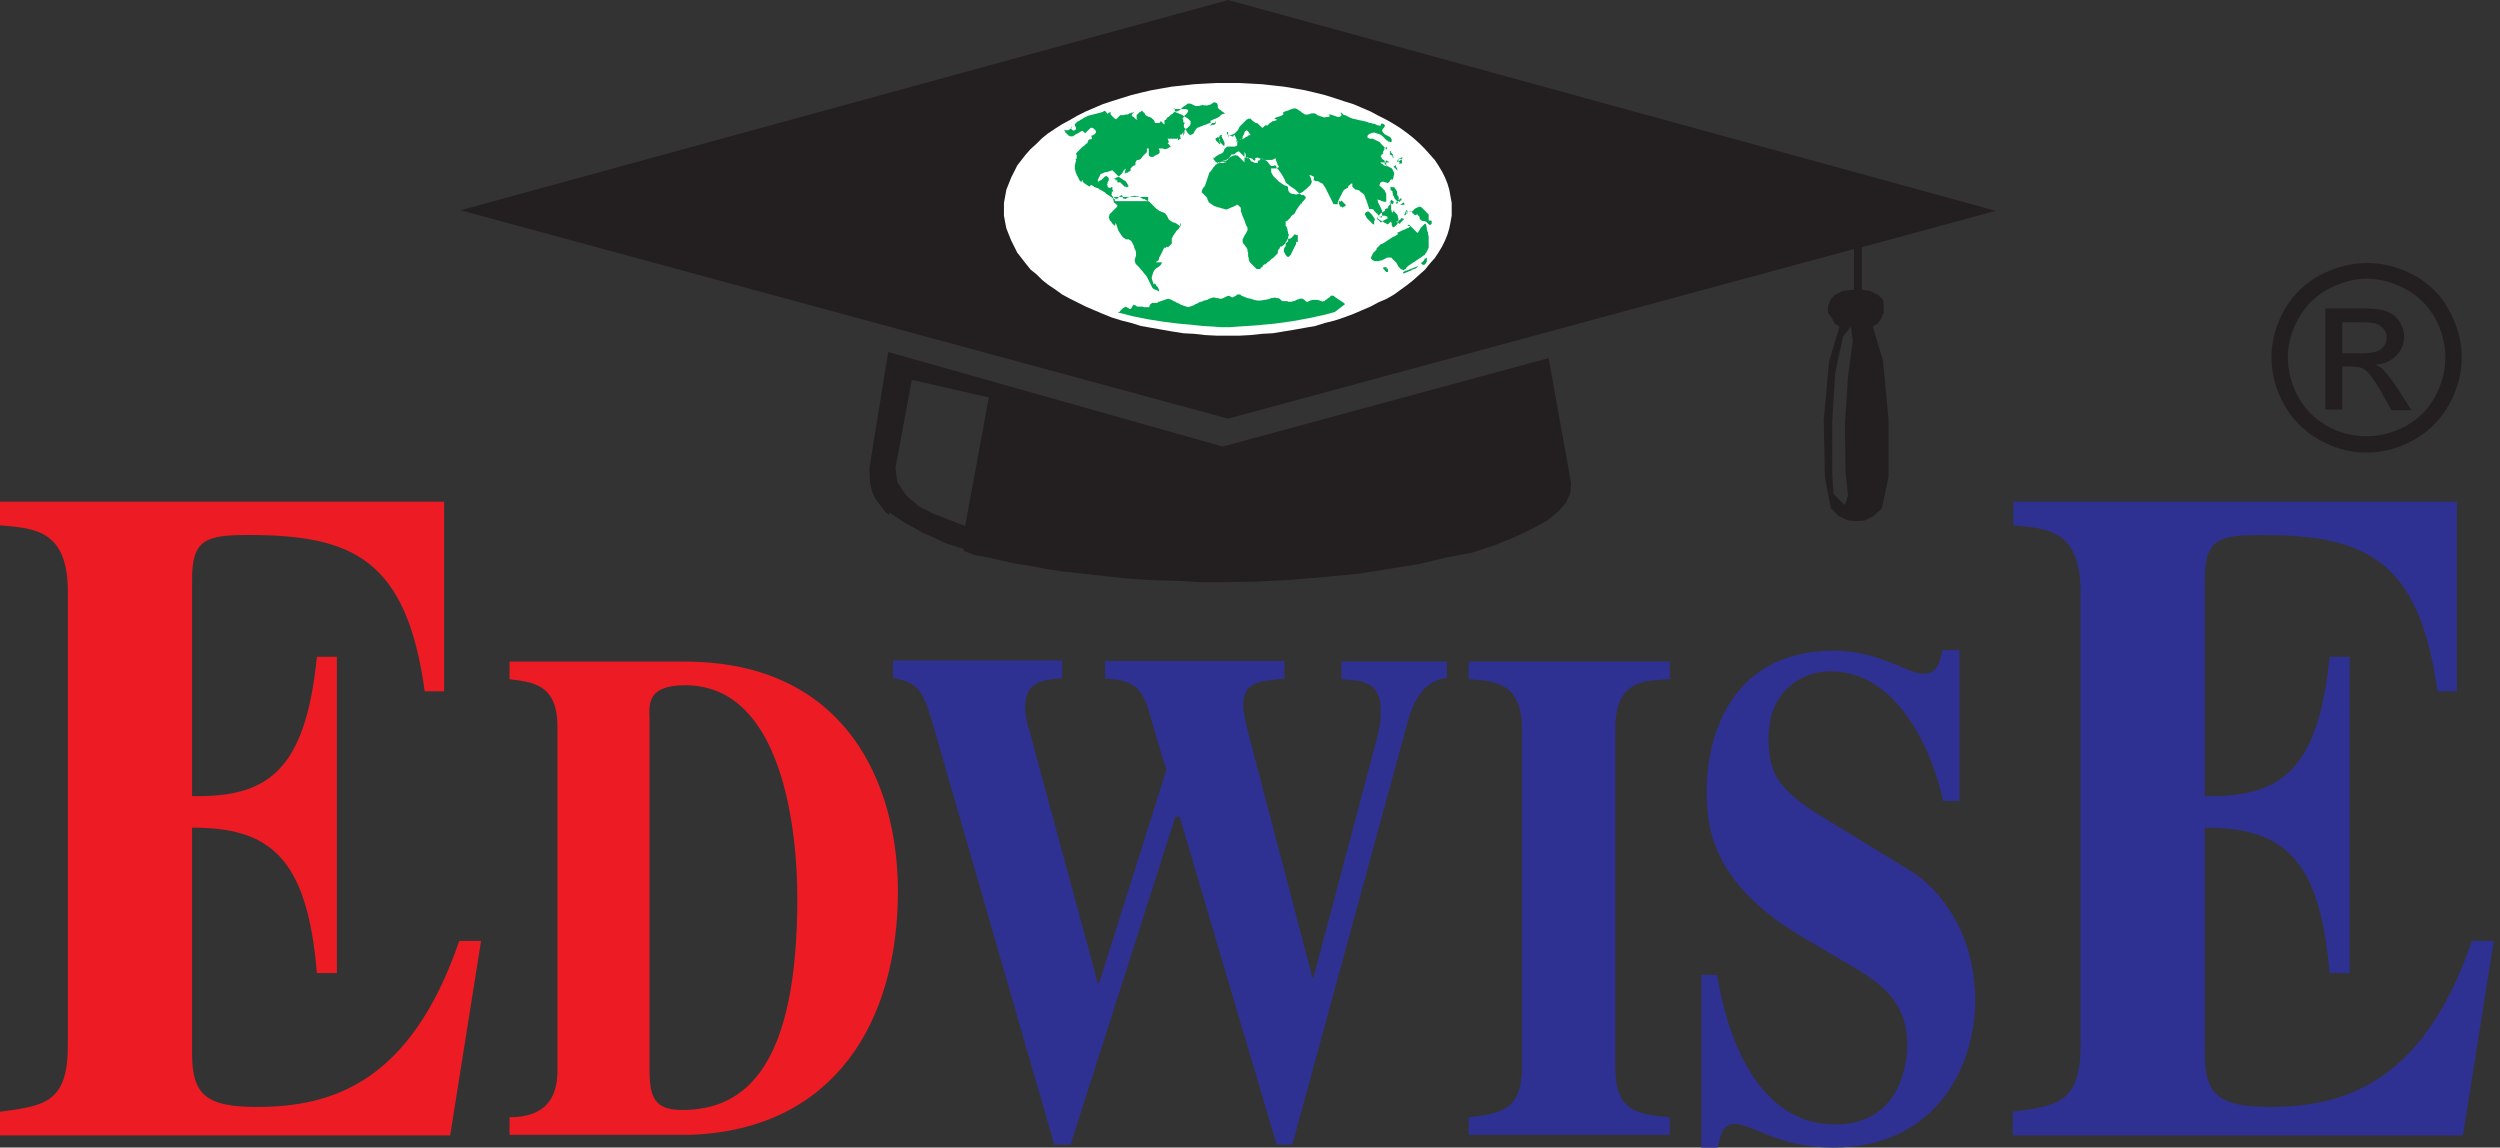 <svg width="122" height="56" viewBox="0 0 122 56" fill="none" xmlns="http://www.w3.org/2000/svg">
<rect x="0" y="0" width="122" height="56" fill="#333333" stroke="none"/>
<path fill-rule="evenodd" clip-rule="evenodd" d="M70.577 32.287H65.462V33.145C66.408 33.204 67.383 33.233 67.383 34.653C67.383 35.362 67.265 35.746 67.176 36.101L64.101 47.692H64.042L61.056 36.308C60.879 35.658 60.672 34.83 60.672 34.416C60.672 33.263 61.47 33.233 62.682 33.115V32.258H53.93V33.115C55.29 33.174 55.586 33.559 55.941 34.298L56.917 37.58L53.635 47.987H53.575L50.234 35.658C50.116 35.273 50.028 34.889 50.028 34.534C50.028 33.263 50.796 33.204 51.831 33.086V32.228H43.582V33.086C44.764 33.292 45.031 33.647 45.504 35.273L51.447 55.852H52.245L57.36 39.856H57.567L62.298 55.852H63.066L68.684 35.273C69.01 34.002 69.63 33.174 70.606 33.086V32.287H70.577ZM81.487 54.522C79.949 54.374 78.826 54.285 78.826 52.097V35.569C78.826 33.233 80.156 33.204 81.487 33.145V32.287H71.671V33.145C72.972 33.233 74.272 33.322 74.272 35.569V52.097C74.272 54.226 73.178 54.344 71.671 54.522V55.379H81.487V54.522ZM95.62 39.147V31.725H94.792C94.644 32.376 94.526 32.879 93.875 32.879C93.047 32.879 91.747 31.755 89.499 31.755C84.177 31.755 83.29 36.397 83.29 38.496C83.29 40.063 83.29 43.02 88.08 45.799L89.943 46.893C91.776 47.958 93.077 48.786 93.077 51.062C93.077 51.506 92.929 54.876 89.559 54.876C85.981 54.876 84.355 51.033 83.793 47.573H83.024V56H83.823C83.941 55.438 84.059 54.847 84.65 54.847C85.508 54.847 86.779 56 89.44 56C94.615 56 96.389 51.861 96.389 48.845C96.389 45.119 94.26 43.138 93.314 42.547L89.204 40.034C86.838 38.614 86.306 37.846 86.306 36.013C86.306 33.795 87.844 32.76 89.322 32.76C92.634 32.76 94.319 36.693 94.822 39.088H95.62V39.147ZM98.222 25.635C99.937 25.782 101.533 25.871 101.533 28.887V51.003C101.533 53.842 100.38 53.96 98.222 54.255V55.409H120.19L121.698 45.918H120.634C118.268 52.807 114.454 54.019 110.758 54.019C108.334 54.019 107.595 53.457 107.595 51.447V40.389C111.32 40.389 113.212 41.749 113.685 47.485H114.661V32.051H113.685C113.124 37.727 111.202 38.91 107.595 38.851V28.266C107.595 26.315 108.275 26.108 110.344 26.108C115.4 26.108 118.061 27.261 118.948 33.736H119.894V24.481H98.251V25.635H98.222Z" fill="#2E3192"/>
<path fill-rule="evenodd" clip-rule="evenodd" d="M31.696 35.037C31.666 34.298 31.637 33.44 33.44 33.44C38.26 33.44 38.91 40.714 38.91 43.818C38.91 51.979 36.427 54.167 33.292 54.167C31.932 54.167 31.696 53.546 31.696 52.186V35.037ZM24.836 55.379H33.706C40.773 55.113 43.818 49.791 43.818 43.493C43.818 38.23 41.276 32.287 33.411 32.287H24.866V33.145C25.96 33.292 27.202 33.352 27.202 35.451V52.275C27.202 53.546 26.64 54.522 24.866 54.522V55.379H24.836ZM0 25.635C1.715 25.782 3.312 25.871 3.312 28.887V51.003C3.312 53.842 2.158 53.96 0 54.255V55.409H21.968L23.476 45.918H22.412C20.047 52.807 16.232 54.019 12.536 54.019C10.112 54.019 9.373 53.457 9.373 51.447V40.389C13.098 40.389 14.991 41.749 15.464 47.485H16.439V32.051H15.464C14.902 37.727 12.98 38.91 9.373 38.851V28.266C9.373 26.315 10.053 26.108 12.123 26.108C17.178 26.108 19.84 27.261 20.727 33.736H21.673V24.481H0V25.635Z" fill="#ED1C24"/>
<path fill-rule="evenodd" clip-rule="evenodd" d="M47.012 26.876L47.544 27.083L48.194 27.202L48.845 27.349L49.525 27.497L50.264 27.616L51.033 27.764L51.801 27.882L52.6 27.97L53.398 28.059L54.226 28.148L55.054 28.236L55.97 28.296L56.798 28.325L57.745 28.355L58.602 28.414H59.578L61.263 28.384L63.007 28.296L64.722 28.148L66.289 28L67.768 27.764L69.246 27.527L70.606 27.202L71.848 26.965L72.942 26.61L73.947 26.196L74.805 25.782L75.514 25.398L76.046 24.955L76.431 24.511L76.638 24.038L76.667 23.565L75.573 17.474L59.666 21.791L43.345 17.178L42.429 22.826L42.458 23.565L42.547 23.949L42.695 24.304L42.961 24.659L43.227 25.014L43.286 25.043L43.375 25.132L43.404 25.014L43.671 25.191L44.114 25.487L44.558 25.723L45.06 26.019L45.622 26.256L46.184 26.522L46.834 26.729L47.041 26.788L47.012 26.876ZM43.7 22.826L44.498 18.538L48.253 19.396L47.1 25.664L47.012 25.635L46.332 25.369L45.563 25.073L44.853 24.718L44.203 24.156L43.789 23.535L43.7 22.826ZM90.327 15.937L90.416 16.646L90.18 18.361L90.032 20.756L90.061 23.003L90.18 24.186L90.032 24.629H90.002L89.47 24.097L89.411 22.915V20.638L89.559 18.184L89.943 16.41L90.327 15.937ZM22.471 10.26L59.932 20.431L90.475 12.152V14.133L89.943 14.192L89.529 14.399L89.322 14.636L89.204 14.961V15.257L89.411 15.552L89.529 15.789L89.766 15.937L89.263 17.622L88.997 20.49L89.056 23.299L89.352 24.836H89.381L89.736 25.191L90.18 25.398L90.475 25.428H90.594H90.712L91.007 25.398L91.421 25.191L91.835 24.807L92.16 23.269V20.46L91.894 17.622L91.392 15.937L91.628 15.789L91.806 15.552L91.924 15.257V14.961L91.894 14.636L91.658 14.399L91.244 14.192L90.86 14.133V12.063L97.394 10.289L59.932 0L22.471 10.26Z" fill="#231F20"/>
<path fill-rule="evenodd" clip-rule="evenodd" d="M59.932 16.38H60.494L61.026 16.351L61.588 16.291L62.12 16.262L62.653 16.173L63.185 16.085L63.687 15.996L64.19 15.907L64.663 15.759L65.136 15.641L65.58 15.493L66.053 15.316L66.467 15.138L66.881 14.961L67.265 14.754L67.679 14.577L68.034 14.37L68.359 14.133L68.684 13.897L68.98 13.66L69.276 13.394L69.542 13.157L69.778 12.862L70.015 12.596L70.192 12.33L70.37 12.034L70.517 11.738L70.636 11.443L70.724 11.147L70.784 10.851L70.843 10.526V10.201V9.905L70.784 9.58L70.724 9.255L70.636 8.959L70.517 8.663L70.37 8.368L70.192 8.072L70.015 7.806L69.778 7.54L69.542 7.274L69.276 7.007L68.98 6.741L68.684 6.505L68.359 6.268L68.034 6.061L67.679 5.854L67.265 5.647L66.881 5.44L66.467 5.263L66.053 5.086L65.58 4.938L65.136 4.79L64.663 4.642L64.19 4.524L63.687 4.406L63.185 4.317L62.653 4.228L62.12 4.169L61.588 4.11L61.026 4.08L60.494 4.051H59.932H59.371L58.809 4.08L58.277 4.11L57.745 4.169L57.183 4.228L56.68 4.317L56.177 4.406L55.675 4.524L55.202 4.642L54.729 4.79L54.256 4.938L53.812 5.086L53.398 5.263L52.984 5.44L52.57 5.647L52.215 5.854L51.831 6.061L51.506 6.268L51.151 6.505L50.855 6.741L50.589 7.007L50.294 7.274L50.057 7.54L49.85 7.806L49.643 8.072L49.495 8.368L49.347 8.663L49.229 8.959L49.111 9.255L49.052 9.58L48.993 9.905V10.201V10.526L49.052 10.851L49.111 11.147L49.229 11.443L49.347 11.738L49.495 12.034L49.643 12.33L49.85 12.596L50.057 12.862L50.294 13.157L50.589 13.394L50.855 13.66L51.151 13.897L51.506 14.133L51.831 14.37L52.215 14.577L52.57 14.754L52.984 14.961L53.398 15.138L53.812 15.316L54.256 15.493L54.729 15.641L55.202 15.759L55.675 15.907L56.177 15.996L56.68 16.085L57.183 16.173L57.745 16.262L58.277 16.291L58.809 16.351L59.371 16.38H59.932Z" fill="white"/>
<path fill-rule="evenodd" clip-rule="evenodd" d="M65.639 14.842L65.58 14.783L65.491 14.724L65.402 14.665L65.314 14.606L65.225 14.547L65.136 14.488L65.107 14.458L65.077 14.428H65.047H65.018H64.988H64.959L64.929 14.458L64.9 14.488L64.87 14.517L64.811 14.547L64.781 14.576L64.752 14.606L64.693 14.635L64.663 14.665L64.634 14.695H64.574L64.545 14.724H64.574L64.486 14.695L64.397 14.665L64.308 14.635H64.22H64.131H64.042L63.953 14.665L63.865 14.695L63.835 14.724H63.806H63.776H63.747L63.717 14.695L63.687 14.665L63.658 14.635L63.628 14.606H63.599L63.569 14.576H63.54H63.51H63.48H63.451H63.421L63.392 14.606H63.333L63.273 14.635L63.214 14.665L63.155 14.695H63.096L63.037 14.724H63.007H62.948H62.919H62.86L62.83 14.695H62.623H62.593L62.534 14.665L62.505 14.635L62.475 14.606L62.446 14.576L62.357 14.547H62.298L62.209 14.517L62.12 14.547H62.032L61.972 14.576L61.884 14.606L61.706 14.635L61.529 14.665H61.352L61.204 14.635L61.026 14.576L60.879 14.547L60.731 14.488L60.583 14.428L60.553 14.399L60.524 14.369H60.494H60.465H60.406H60.376L60.346 14.399L60.317 14.428L60.258 14.458L60.199 14.488L60.139 14.517L59.962 14.428L59.873 14.458L59.814 14.488L59.755 14.517L59.696 14.547L59.607 14.576H59.519L59.43 14.547H59.341L59.282 14.517H59.193L59.105 14.547L59.016 14.576L58.957 14.606L58.927 14.635H58.868L58.809 14.665H58.75L58.691 14.695L58.661 14.724H58.602L58.513 14.754L58.425 14.813L58.336 14.842L58.247 14.902L58.158 14.931L58.07 14.961L57.981 14.99L57.892 14.961L57.804 14.931L57.715 14.902L57.626 14.872L57.538 14.813L57.449 14.783L57.36 14.724L57.271 14.695L57.183 14.635L57.094 14.606L57.005 14.576L56.917 14.606L56.828 14.635L56.739 14.665L56.651 14.695L56.562 14.724H56.532L56.503 14.754L56.473 14.783H56.444H56.414H56.355H56.296H56.236L56.177 14.813L56.148 14.842L56.118 14.872L56.089 14.931V14.99H56H55.911H55.823L55.734 14.961H55.645H55.556H55.527H55.438H55.468V14.931H55.438V14.902H55.409H55.379L55.349 14.872H55.32L55.29 14.902L55.261 14.931V14.961L55.231 14.99V15.02L55.202 15.049L55.172 15.079H55.143H55.113L55.083 15.049L55.054 15.02H55.024L54.995 14.99H54.965L54.936 14.961L54.906 14.99H54.877L54.847 15.02H54.817L54.788 15.049L54.758 15.079L54.729 15.108L54.699 15.138L54.669 15.168L54.64 15.197V15.227H54.61H54.581L54.551 15.256H54.581L55.29 15.434L56.03 15.582L56.769 15.7L57.478 15.789L58.129 15.848L58.691 15.907L59.193 15.936L59.548 15.966H59.992L60.435 15.936L60.879 15.907L61.322 15.877L62.239 15.789L63.096 15.67L63.894 15.523L64.574 15.375L65.136 15.227L65.639 14.842ZM56.03 9.816L56.089 9.846L56.118 9.875L56.148 9.905L56.177 9.934L56.207 9.964L56.236 9.993L56.266 10.023L56.325 10.082L56.384 10.141L56.444 10.2L56.503 10.23L56.562 10.289L56.651 10.319L56.71 10.348L56.798 10.378L56.857 10.407L56.887 10.437L56.917 10.496L56.946 10.526L56.976 10.585L57.005 10.644L57.035 10.703L57.064 10.733L57.153 10.792L57.242 10.851L57.36 10.88L57.449 10.94L57.538 10.999L57.597 11.058V10.88L57.626 10.91V10.969V11.028L57.597 11.058L57.567 11.087L57.538 11.117V11.146L57.508 11.176L57.478 11.206L57.449 11.235L57.419 11.265L57.39 11.294L57.36 11.354L57.331 11.383L57.301 11.442L57.271 11.472L57.242 11.531L57.212 11.59L57.183 11.62V11.679V11.708V11.738V11.767V11.797V11.827V11.886L57.153 11.915L57.123 11.945L57.094 11.974L57.064 12.004L57.035 12.034L57.005 12.063H56.976L56.917 12.034V12.063L56.887 12.093H56.857H56.828V12.063L56.798 12.122L56.769 12.181L56.739 12.241L56.71 12.3L56.68 12.359L56.651 12.418L56.621 12.477L56.591 12.536L56.562 12.566V12.595V12.625V12.654V12.684V12.714V12.654L56.532 12.684V12.714H56.503V12.743H56.473L56.444 12.773H56.414V12.802H56.71L56.68 12.861L56.651 12.921L56.591 12.98L56.562 13.009L56.503 13.039L56.473 13.068L56.414 13.098L56.355 13.157L56.296 13.246L56.266 13.335L56.236 13.423L56.207 13.512V13.601L56.236 13.689L56.266 13.778L56.296 13.867L56.325 13.896V13.837H56.355L56.384 13.867L56.414 13.896V13.926L56.444 13.955L56.473 13.985L56.503 14.014L56.532 14.074V14.103L56.562 14.133V14.192V14.222L56.503 14.192L56.444 14.162L56.384 14.133H56.355L56.296 14.103L56.266 14.074L56.236 14.044L56.207 13.985L56.177 13.926L56.148 13.867L56.118 13.808L56.089 13.748L56.059 13.689L56.03 13.63L56 13.571L55.97 13.512L55.911 13.423L55.823 13.335L55.764 13.246L55.675 13.157L55.616 13.068L55.527 12.98L55.438 12.891L55.379 12.802H55.409V12.832L55.379 12.743V12.654L55.409 12.566L55.438 12.477V12.388V12.3L55.409 12.211L55.379 12.152L55.349 12.093V12.034L55.32 11.974L55.29 11.915L55.261 11.856L55.231 11.797L55.172 11.738L55.143 11.708H55.113L55.083 11.679H55.054H55.024H54.995H54.936L54.906 11.649L54.817 11.59L54.758 11.531L54.699 11.442L54.64 11.354L54.581 11.265L54.551 11.176L54.522 11.087L54.492 10.999V10.969L54.462 10.94V10.91V10.88V10.851V10.821V10.792V10.88L54.433 10.91V10.94V10.969H54.403V10.999V11.028L54.374 10.999L54.344 10.969L54.315 10.94L54.285 10.91L54.255 10.88V10.851L54.226 10.821L54.196 10.792L54.167 10.762L54.137 10.703V10.674L54.108 10.614V10.585L54.137 10.526V10.496V10.466L54.167 10.437L54.196 10.407L54.226 10.378L54.255 10.348L54.285 10.319L54.315 10.289L54.344 10.259L54.374 10.23L54.403 10.2L54.433 10.171L54.462 10.141L54.492 10.112L54.522 10.082V10.053V10.023V9.993H54.492L54.462 9.964L54.433 9.934L54.403 9.905H54.374V9.875L54.344 9.846V9.816V9.786V9.757L54.315 9.727V9.698V9.668V9.639V9.609H56.03V9.816ZM54.433 9.816L54.403 9.786V9.757V9.727L54.374 9.698L54.344 9.668V9.698L54.285 9.668L54.255 9.639L54.226 9.609L54.167 9.579L54.137 9.55L54.078 9.52L54.049 9.491L53.989 9.461L53.96 9.432L53.93 9.402L53.901 9.373H53.871L53.842 9.343L53.812 9.313H53.782L53.753 9.284H53.723L53.694 9.254H53.664L53.635 9.225L53.605 9.195L53.516 9.166L53.428 9.136L53.339 9.077L53.25 9.018L53.162 9.106L53.073 9.047L52.984 8.988L52.895 8.929L52.866 8.899L52.836 8.87V8.84V8.811V8.781L52.807 8.811L52.777 8.84V8.87V8.899L52.718 8.84L52.688 8.811L52.659 8.752L52.629 8.692L52.6 8.633L52.57 8.574L52.541 8.515L52.511 8.456V8.426L52.481 8.397V8.367V8.338V8.308L52.452 8.279V8.249V8.219V8.16V8.101V8.042L52.481 7.983V7.924L52.511 7.865V7.805L52.481 7.746H52.57H52.541V7.687V7.628V7.569L52.511 7.51V7.628V7.569V7.51L52.541 7.451L52.57 7.421L52.6 7.392L52.629 7.362L52.659 7.332L52.688 7.303L52.718 7.273L52.748 7.244L52.777 7.214L52.807 7.185L52.836 7.155L52.895 7.125L52.925 7.096L52.955 7.066L52.984 7.037L53.014 7.007L53.043 6.978V7.037V7.007L53.073 6.978V6.948V6.918L53.102 6.889V6.859L53.132 6.83L53.162 6.8H53.191H53.221H53.25L53.28 6.771V6.741V6.711V6.682V6.741V6.711V6.682L53.25 6.652V6.623H53.28L53.339 6.593L53.398 6.564L53.428 6.534L53.457 6.505L53.487 6.445V6.416L53.457 6.357L53.428 6.327L53.398 6.298L53.368 6.268H53.339L53.309 6.238H53.28H53.25H53.221L53.191 6.268L53.162 6.298L53.132 6.327L53.102 6.357L53.073 6.386L53.043 6.416L53.014 6.445L52.984 6.475L52.955 6.505L52.925 6.475L52.895 6.445L52.866 6.416L52.836 6.386H52.807L52.748 6.416L52.688 6.445L52.659 6.475L52.6 6.505L52.541 6.534L52.481 6.564L52.452 6.593L52.393 6.623L52.363 6.652H52.334H52.275H52.245H52.215L52.186 6.623H52.156L52.127 6.593L52.097 6.564L52.068 6.534L52.038 6.505L52.008 6.475L51.979 6.445V6.416L51.949 6.386V6.327L52.008 6.357H52.068H52.127L52.186 6.327L52.215 6.298L52.275 6.268L52.304 6.209L52.334 6.15L52.304 6.179L52.275 6.209V6.238V6.268L52.304 6.327L52.363 6.357L52.393 6.386L52.422 6.357H52.452L52.481 6.327L52.511 6.298V6.238L52.481 6.179L52.452 6.12V6.061L52.481 6.031L52.511 6.002L52.541 5.972L52.57 5.943L52.629 5.913L52.688 5.884L52.718 5.854L52.777 5.824L52.836 5.795L52.866 5.765L52.925 5.736L52.984 5.706L53.102 5.647L53.221 5.617L53.339 5.588L53.457 5.558L53.575 5.529L53.694 5.499L53.782 5.47L53.901 5.411H53.93L54.049 5.558L54.078 5.529L54.108 5.499H54.137L54.167 5.47H54.196V5.499V5.529V5.558V5.588L54.226 5.617L54.255 5.647L54.285 5.677L54.315 5.706L54.344 5.736L54.374 5.765L54.403 5.795H54.433L54.462 5.824L54.492 5.795L54.522 5.765L54.551 5.736L54.581 5.706L54.61 5.677L54.64 5.647L54.669 5.617H54.729H54.788H54.847L54.906 5.588H54.965H55.024L55.083 5.558L55.113 5.529H55.143H55.172L55.202 5.499H55.231H55.261H55.29L55.32 5.47L55.349 5.44V5.47L55.32 5.499L55.29 5.529L55.261 5.558L55.231 5.588V5.617V5.647L55.261 5.677L55.29 5.706H55.32L55.349 5.736L55.379 5.765L55.409 5.795L55.438 5.824H55.468L55.497 5.854V5.824L55.468 5.795V5.765V5.736V5.706V5.677V5.647V5.617L55.497 5.588L55.527 5.558L55.556 5.529L55.586 5.499L55.616 5.47H55.645L55.675 5.44L55.704 5.411H55.734L55.764 5.44L55.793 5.47L55.823 5.499L55.852 5.529L55.882 5.558V5.588L55.911 5.617L55.941 5.647L56 5.677L56.059 5.706H56.118L56.148 5.736L56.207 5.765L56.236 5.795L56.266 5.824L56.296 5.854L56.325 5.884V5.913L56.355 5.943V5.972V6.002H56.384H56.414H56.444H56.473H56.503H56.532H56.562H56.591V5.972H56.621V5.943L56.651 5.913L56.68 5.943H56.71V5.972L56.739 6.002L56.769 6.031L56.798 6.061H56.828V5.854H56.857H56.887L56.917 5.824V5.795L56.946 5.765L56.976 5.736L57.005 5.706H57.035L57.064 5.677V5.647H57.094L57.123 5.617L57.153 5.588L57.212 5.558L57.242 5.529L57.271 5.499L57.301 5.47H57.36L57.419 5.499L57.508 5.529L57.567 5.558L57.656 5.588L57.745 5.647L57.833 5.706L57.892 5.736L57.981 5.795L58.04 5.854L58.07 5.884L58.099 5.913V5.943V5.972V6.002V6.031V6.061L58.07 6.091V6.12L58.04 6.15L58.011 6.179L57.981 6.209L57.951 6.238L57.922 6.268H57.892L57.863 6.298L57.833 6.327L57.804 6.357V6.386V6.416V6.445V6.475V6.505L57.774 6.534V6.564V6.593L57.745 6.623V6.445L57.715 6.475V6.505L57.685 6.534L57.656 6.564H57.626H57.597V6.593L57.567 6.623L57.597 6.652V6.682V6.711L57.626 6.741V6.771H57.597L57.567 6.8H57.538V6.83H57.508L57.478 6.859V6.889V6.918V6.948V6.741H57.449V6.771H57.005V6.741L56.976 6.771L57.005 6.8V6.83V6.859L57.035 6.889V6.918V6.948L57.005 6.978H56.976L57.064 7.066L57.094 7.125L57.123 7.155V7.185H57.094H57.064L57.035 7.214L56.976 7.244L56.917 7.273H56.857H56.798L56.739 7.244H56.651H56.591H56.532L56.562 7.273V7.303V7.332H56.591V7.362V7.392V7.421V7.451L56.562 7.48L56.532 7.51L56.503 7.539H56.473L56.414 7.569L56.355 7.598L56.325 7.628L56.266 7.658H56.207H56.148L56.118 7.628L56.059 7.598V7.569V7.332V7.303V7.273L56.03 7.244V7.214L56 7.244H55.97V7.273V7.303V7.332V7.362V7.392V7.421L55.941 7.451L55.911 7.48L55.882 7.51L55.852 7.539L55.823 7.569L55.793 7.598L55.764 7.628L55.734 7.658L55.704 7.717L55.675 7.746L55.645 7.776H55.616L55.586 7.805H55.556H55.497L55.468 7.835L55.438 7.865V7.894L55.409 7.924V7.953V7.983V8.012V8.042L55.379 8.072H55.349L55.29 8.101L55.261 8.131L55.231 8.16L55.202 8.19L55.172 8.219V8.249V8.279V8.338H55.143V8.367H55.113H55.083L55.054 8.397V8.426H55.024H54.995H54.965L54.936 8.456H54.906L54.877 8.486L54.936 8.219L54.906 8.249L54.877 8.279L54.847 8.308L54.817 8.338V8.367L54.788 8.397V8.426L54.758 8.456L54.729 8.486L54.699 8.515V8.545V8.574V8.515L54.669 8.545L54.64 8.574L54.61 8.604H54.581L54.551 8.574L54.522 8.545L54.492 8.515L54.462 8.486L54.433 8.456L54.403 8.426L54.374 8.397L54.344 8.367L54.315 8.338L54.285 8.308L54.196 8.338L54.108 8.367L54.019 8.397H54.049H53.96L53.871 8.426L53.812 8.456L53.723 8.486L53.694 8.515V8.545L53.664 8.574V8.604L53.635 8.633V8.663L53.605 8.692V8.722L53.575 8.752V8.781V8.811V8.84L53.605 8.87L53.635 8.84L53.664 8.811H53.694L53.723 8.781H53.753L53.782 8.752L53.812 8.722L53.842 8.692L53.871 8.663L53.901 8.633L53.93 8.604H53.96L53.989 8.574L54.019 8.604L54.049 8.633L54.078 8.663L54.108 8.692V8.752V8.811L54.078 8.84L54.049 8.899V8.959L54.019 8.988L54.049 9.047V9.106L54.078 9.136L54.108 9.166H54.137H54.167H54.196L54.226 9.136H54.255H54.285V9.166V9.195V9.225V9.254L54.315 9.284V9.313L54.344 9.343H54.315H54.285H54.255V9.373V9.402V9.432V9.461L54.226 9.491V9.402V9.432V9.461L54.255 9.52L54.285 9.579L54.315 9.609L54.374 9.639L54.403 9.668L54.462 9.698H54.522L54.551 9.668L54.581 9.639L54.61 9.609L54.64 9.579L54.669 9.55H54.699L54.729 9.52L54.758 9.55H54.788V9.579V9.609V9.639L54.817 9.668V9.698H54.847H54.877H54.906H54.936H54.965V9.668H54.995L55.024 9.639H55.054L55.143 9.609L55.202 9.579H55.29L55.379 9.55L55.438 9.579H55.527L55.586 9.609L55.675 9.639L55.704 9.668L55.764 9.698L55.823 9.727V9.698L55.882 9.727L55.911 9.757L55.97 9.786L56.03 9.816H54.433ZM57.331 5.44H57.39H57.419H57.449L57.478 5.411H57.508L57.538 5.381H57.567L57.597 5.351L57.626 5.322L57.656 5.292L57.685 5.263L57.715 5.233L57.745 5.204L57.804 5.174L57.833 5.144H57.863L57.892 5.115L57.922 5.085L57.951 5.056H57.981H58.011H58.04H58.07H58.099L58.158 5.085L58.218 5.115L58.277 5.144L58.336 5.174H58.395H58.454H58.513L58.572 5.144H58.632L58.691 5.115L58.75 5.144H58.779H58.838H58.898H58.957L58.986 5.115H59.045L59.105 5.085L59.134 5.056L59.193 5.026L59.223 4.997H59.282H59.312L59.341 5.026H59.371L59.4 5.056V5.085L59.43 5.115V5.263L59.459 5.292L59.489 5.322L59.519 5.351L59.578 5.381L59.637 5.44L59.696 5.47L59.725 5.499L59.755 5.529L59.785 5.558H59.755H59.725H59.696H59.666L59.637 5.588H59.607L59.548 5.647L59.489 5.706L59.43 5.736L59.371 5.765L59.312 5.795L59.223 5.824L59.164 5.854L59.105 5.884H59.075V5.913V5.943V5.972V6.002H59.045L58.957 6.031L58.898 6.061L58.809 6.091L58.72 6.12L58.661 6.15L58.572 6.179L58.513 6.209L58.425 6.238L58.395 6.268L58.365 6.298L58.336 6.357L58.306 6.386L58.277 6.445L58.247 6.505L58.218 6.534L58.158 6.564H58.129L58.099 6.593H58.07L58.04 6.564L58.011 6.534L57.981 6.505L57.951 6.475L57.922 6.445V6.416L57.892 6.386V6.357L57.863 6.327V6.298L57.833 6.268L57.804 6.238L57.774 6.209V6.179V6.15V6.12V6.091V6.061L57.804 6.031V6.002V5.972H57.774H57.745V5.943V5.854V5.824H57.715V5.795V5.765L57.745 5.736L57.774 5.706L57.804 5.647L57.833 5.617L57.863 5.588L57.892 5.558L57.922 5.529L57.951 5.499V5.47L57.981 5.44V5.411V5.381L57.951 5.351L57.863 5.322H57.774H57.685H57.597H57.508H57.419H57.331L57.242 5.292H57.331V5.44ZM59.312 6.002H59.282H59.252H59.223H59.193H59.164L59.134 6.031L59.105 6.061L59.075 6.091V6.12V6.15V6.179V6.209V6.15L59.105 6.12L59.134 6.091H59.164H59.193H59.223H59.252L59.282 6.061L59.312 6.031L59.341 6.002V5.972V5.943L59.312 5.913V6.002ZM59.43 6.682L59.4 6.711L59.371 6.741H59.341L59.312 6.771V6.8L59.341 6.83V6.859L59.371 6.889L59.4 6.918L59.43 6.948L59.459 6.978L59.489 7.007L59.519 7.037H59.548V7.007V6.978L59.519 6.948V6.889L59.489 6.83V6.741L59.459 6.711V6.682H59.43ZM59.637 6.623V6.593H59.607H59.578H59.548V6.623L59.519 6.593V6.652L59.489 6.682V6.741L59.519 6.8V6.83V6.889L59.548 6.918V6.948L59.578 6.978L59.607 7.007L59.637 7.037L59.666 7.066L59.696 7.096L59.725 7.125L59.755 7.096V7.066V7.007V6.948L59.725 6.889L59.696 6.83L59.666 6.771L59.637 6.711L59.607 6.652L59.637 6.623ZM65.402 9.846L65.373 9.875L65.343 9.905V9.934V9.964L65.373 9.993V10.023L65.402 10.053L65.373 10.082H65.462L65.521 10.112V10.141L65.491 10.171V10.141L65.521 10.112H65.55L65.58 10.082H65.609L65.639 10.053H65.668V10.023V9.993L65.639 9.964L65.609 9.934L65.58 9.905L65.55 9.875L65.521 9.846L65.491 9.816L65.462 9.786L65.402 9.846L65.373 9.816H65.343V9.846V9.875V9.905L65.402 9.846ZM67.649 8.042V7.983V7.924L67.62 7.894L67.59 7.865L67.531 7.805L67.472 7.776L67.442 7.746L67.413 7.687L67.383 7.658V7.628V7.598H67.413V7.569V7.539H67.442H67.472V7.51H67.502V7.48L67.472 7.451L67.502 7.421V7.392V7.362H67.531V7.332L67.561 7.303V7.273V7.244V7.214H67.59H67.62L67.649 7.185L67.679 7.155V7.332V7.303L67.649 7.273L67.62 7.244L67.59 7.214L67.561 7.185L67.531 7.155L67.502 7.125L67.472 7.096L67.442 7.066L67.413 7.037L67.383 7.007L67.354 6.948L67.295 6.918L67.236 6.889L67.176 6.859L67.117 6.83L67.058 6.8L66.999 6.771H66.969H66.94H66.91H66.881H66.851H66.822V6.741H66.792H66.762L66.733 6.711V6.682V6.652V6.623L66.762 6.593L66.822 6.534L66.91 6.505L66.999 6.475H67.088L67.176 6.505L67.265 6.534L67.354 6.564L67.442 6.623L67.472 6.652L67.502 6.682L67.531 6.711L67.561 6.741L67.59 6.771L67.62 6.8L67.649 6.83L67.679 6.859H67.709L67.738 6.889L67.768 6.918H67.797H67.827L67.856 6.948L67.886 6.918H67.915V6.889V6.859V6.83V6.8L67.886 6.771V6.741L67.856 6.711L67.827 6.682L67.768 6.652L67.709 6.623L67.649 6.593L67.59 6.564L67.561 6.534L67.502 6.475L67.472 6.416L67.442 6.386V6.357L67.472 6.327V6.298L67.502 6.268L67.531 6.238L67.561 6.209V6.179L67.59 6.12L67.561 6.091L67.531 6.061L67.472 6.031H67.413L67.354 6.15L67.295 6.12H67.236L67.176 6.091L67.117 6.061L67.028 6.031H66.969L66.91 6.002H66.851L66.762 5.972L66.703 5.943L66.555 5.913L66.437 5.884L66.289 5.854L66.171 5.824L66.023 5.795L65.875 5.736L65.757 5.677L65.639 5.617H65.58L65.55 5.588L65.521 5.558L65.491 5.529H65.462V5.499L65.432 5.47V5.499V5.529V5.558L65.462 5.588V5.617V5.647L65.373 5.706H65.284L65.195 5.677L65.107 5.647L65.018 5.617L64.929 5.588H64.841V5.617H64.87V5.647H64.9V5.677L64.811 5.706H64.722L64.634 5.736L64.545 5.706L64.456 5.677L64.368 5.647L64.279 5.617L64.22 5.558L64.131 5.529H64.072H64.013L63.924 5.558L63.835 5.588H63.776H63.687L63.628 5.558L63.599 5.529L63.54 5.499L63.51 5.47L63.48 5.44L63.421 5.411L63.392 5.381L63.333 5.351L63.303 5.322L63.214 5.292H63.126L63.037 5.322L62.948 5.351L62.889 5.381L62.8 5.411L62.712 5.44L62.623 5.47V5.499V5.529V5.558V5.588L62.534 5.647L62.446 5.677L62.357 5.706L62.268 5.736L62.179 5.765L62.327 5.854L62.239 5.884L62.15 5.913H62.091L62.061 5.943L62.032 5.972L61.972 6.002L61.943 6.031L61.913 6.061L61.884 6.091L61.854 6.12H61.825H61.795H61.736L61.706 6.15L61.677 6.179L61.647 6.209L61.618 6.238L61.559 6.209L61.529 6.179L61.499 6.15L61.44 6.091L61.411 6.061L61.381 6.031L61.322 6.002H61.263L61.233 5.972L61.204 5.943L61.145 5.913L61.115 5.884L61.086 5.854L61.056 5.824L61.026 5.795L60.997 5.765V5.795H60.967H60.938H60.908L60.879 5.824H60.849L60.819 5.854L60.79 5.884L60.76 5.913L60.731 5.943L60.701 5.972L60.672 6.002L60.642 6.031L60.612 6.061L60.583 6.091L60.553 6.12L60.524 6.15L60.494 6.179L60.465 6.238L60.435 6.298L60.406 6.357L60.346 6.416L60.287 6.475L60.228 6.534L60.139 6.564L60.051 6.593H59.962V6.623V6.652L59.932 6.682V6.445H59.903H59.873V6.475V6.505V6.534H59.903V6.564L59.932 6.593H59.962H59.992L60.021 6.623H60.051H60.08L60.11 6.652L60.139 6.682V6.652H60.169H60.199V6.623V6.593H60.228H60.258L60.287 6.682L60.317 6.741L60.346 6.8V6.859V6.889V6.918H60.317V6.889L60.346 6.918H60.376L60.406 6.889H60.435L60.465 6.859L60.494 6.83H60.524L60.553 6.8L60.583 6.771L60.612 6.741L60.642 6.711V6.682V6.652L60.672 6.623V6.593L60.701 6.564V6.534L60.731 6.505V6.445L60.76 6.416L60.79 6.386L60.819 6.357L60.879 6.386L60.908 6.416L60.938 6.445L60.967 6.505L60.997 6.534L61.026 6.593H60.967L60.908 6.623L60.879 6.652L60.819 6.682L60.76 6.711L60.731 6.741L60.672 6.771L60.642 6.8V6.83V6.859V6.741L60.583 6.771L60.553 6.8H60.524L60.494 6.83L60.465 6.859L60.435 6.889L60.406 6.918L60.376 6.948V6.978V7.007V7.037V7.066V7.096L60.317 7.125L60.258 7.155H59.962H59.903L59.844 7.185L59.814 7.214L59.785 7.244L59.755 7.273L59.725 7.362L59.696 7.421L59.637 7.48L59.548 7.51L59.489 7.539L59.4 7.598L59.341 7.628L59.282 7.687L59.252 7.717V7.776L59.223 7.835V7.628V7.658L59.252 7.717V7.776V7.805L59.282 7.835V7.865L59.312 7.894H59.341L59.371 7.924L59.4 7.953L59.43 7.983V7.924H59.459H59.519L59.548 7.953H59.607H59.637H59.666H59.725L59.755 7.924H59.785V7.894V7.865L59.844 7.835L59.903 7.805L59.932 7.776L59.962 7.746L59.992 7.687L60.021 7.658L60.051 7.598L60.08 7.569V7.539H60.11H60.139H60.169H60.199L60.258 7.51L60.287 7.48L60.317 7.451L60.376 7.421L60.406 7.392H60.435H60.465L60.494 7.421L60.524 7.451L60.553 7.48L60.583 7.51L60.612 7.539L60.642 7.569L60.672 7.598L60.701 7.628L60.731 7.658V7.687H60.76H60.79H60.819H60.849H60.879H60.908L60.938 7.717L60.967 7.746L60.997 7.776V7.805L61.026 7.835H61.056V7.865L61.086 7.894H61.115H61.145L61.174 7.924H61.204L61.233 7.953H61.263H61.292H61.322H61.352H61.381V7.924V7.894V7.865V7.835H61.411H61.44H61.47V7.805H61.499V7.776V7.746H61.529H61.559H61.588H61.618L61.647 7.776H61.677L61.706 7.805H61.736L61.766 7.835H61.795L61.825 7.865L61.854 7.894L61.884 7.924L61.913 7.953V7.983L61.943 8.012L61.972 8.042L62.002 8.072L62.032 8.101H62.061H62.091H62.15L62.179 8.072H62.209H62.239L62.268 8.101L62.298 8.16V8.219H62.032V8.279V8.338V8.397L62.061 8.456L62.091 8.515L62.15 8.604L62.239 8.692L62.327 8.781L62.416 8.87L62.505 8.929L62.593 8.988L62.682 9.047L62.8 9.077L62.83 9.106L62.86 9.136V9.166V9.225V9.284L62.889 9.313V9.343L62.919 9.373L62.948 9.402H62.919L62.978 9.432L63.066 9.461H63.126L63.214 9.491H63.273L63.362 9.461L63.421 9.432L63.51 9.402L63.54 9.373H63.569L63.599 9.343L63.628 9.313L63.658 9.284H63.687V9.254L63.747 9.225L63.776 9.195L63.806 9.166L63.835 9.136L63.865 9.106L63.894 9.077L63.924 9.047L63.953 9.018L63.983 8.959L64.013 8.899V8.84L63.983 8.781V8.722L63.953 8.663L63.924 8.604L63.894 8.545H63.953L64.013 8.574L64.072 8.604L64.131 8.633L64.101 8.811H64.16L64.22 8.84H64.308L64.368 8.87L64.397 8.899H64.427L64.456 8.929H64.486L64.515 8.959H64.545L64.574 8.988V9.018L64.663 9.136L64.722 9.254L64.781 9.373L64.841 9.491L64.9 9.609L64.959 9.727L65.018 9.846L65.077 9.964H65.107H65.136H65.166H65.195H65.225H65.254H65.284V9.934V9.905V9.875V9.846H65.314V9.816V9.786L65.343 9.727L65.373 9.668L65.402 9.609L65.432 9.55L65.462 9.491L65.491 9.432L65.521 9.373L65.55 9.313L65.58 9.284L65.609 9.254L65.639 9.225H65.668L65.698 9.195H65.728L65.757 9.166H65.787V9.136V9.106L65.816 9.077V9.047H65.846L65.875 9.018L65.905 8.988L65.934 8.959H65.964H65.994V9.106L66.023 9.136L66.053 9.166L66.082 9.195L66.112 9.225L66.141 9.254H66.171H66.201H66.23L66.26 9.284H66.289H66.319L66.349 9.313L66.378 9.343L66.408 9.373L66.437 9.402H66.467L66.496 9.432L66.526 9.461L66.555 9.491L66.585 9.52L66.615 9.609L66.644 9.698L66.674 9.757L66.703 9.846L66.733 9.934L66.762 10.023L66.792 10.112L66.822 10.2H66.851H66.881H66.91H66.94H66.969L66.999 10.23H67.028L67.058 10.289L67.088 10.319L67.117 10.348L67.147 10.378L67.176 10.407L67.206 10.437L67.236 10.466L67.265 10.496L67.295 10.526H67.324L67.354 10.555L67.383 10.585V10.614V10.644L67.413 10.614L67.442 10.585V10.289V10.259L67.413 10.23V10.2L67.383 10.141L67.354 10.082L67.324 10.023L67.295 9.964L67.265 9.905L67.236 9.846V9.786L67.206 9.727L67.265 9.757H67.324L67.383 9.786L67.413 9.816H67.472L67.531 9.846H67.59H67.649V9.757V9.698V9.639V9.579V9.52V9.461L67.62 9.402L67.59 9.343V9.313L67.561 9.284L67.531 9.254L67.502 9.225L67.472 9.195L67.442 9.166L67.413 9.136L67.383 9.106L67.354 9.077V9.106L67.324 9.077V9.047V9.018V8.988L67.354 8.959V8.929L67.383 8.899L67.442 8.87H67.472H67.531L67.59 8.899H67.649L67.679 8.929H67.738L67.768 8.899L67.797 8.87L67.827 8.84V8.811L67.856 8.781L67.886 8.752L67.915 8.722V8.811L67.945 8.781L67.975 8.722L68.004 8.663V8.604L68.034 8.515V8.456L68.004 8.367L67.975 8.308L67.945 8.249L67.886 8.19L67.797 8.16L67.709 8.101L67.649 8.072L67.59 8.012L67.561 7.953V7.894L67.59 7.865H67.62L67.649 7.835H67.679L67.709 7.865L67.768 7.894L67.797 7.924H67.354L67.383 7.953L67.413 7.983H67.442L67.472 8.012L67.502 8.042L67.531 8.072H67.561L67.59 8.101H67.62H67.649L67.679 8.131H67.709H67.738H67.649V8.042ZM59.844 7.924H59.785L59.725 7.894H59.666H59.607L59.548 7.924L59.489 7.953L59.43 7.983L59.371 8.012L59.312 8.042L59.282 8.101L59.252 8.131L59.223 8.16L59.193 8.19L59.164 8.249L59.134 8.279L59.105 8.338L59.016 8.426L58.986 8.515L58.957 8.604L58.927 8.692L58.898 8.781L58.868 8.87L58.838 8.959L58.809 9.047L58.779 9.106L58.75 9.136L58.72 9.166L58.691 9.225L58.661 9.254V9.313L58.632 9.373L58.661 9.402L58.691 9.432L58.72 9.461L58.75 9.491L58.779 9.52L58.809 9.55L58.838 9.579L58.868 9.609L58.898 9.639V9.668L58.927 9.698V9.727V9.757L58.957 9.786V9.816L58.986 9.846V9.875L59.075 9.934L59.164 9.993L59.252 10.053L59.341 10.082L59.43 10.112L59.548 10.141L59.637 10.171L59.755 10.2L59.844 10.23L59.903 10.2L59.992 10.171L60.051 10.141L60.11 10.112L60.199 10.082L60.258 10.053L60.317 10.023L60.346 9.993H60.376H60.406L60.435 10.023L60.465 10.053L60.494 10.082L60.524 10.112L60.553 10.141V10.171V10.2V10.23V10.259V10.289V10.319L60.583 10.378L60.612 10.466L60.642 10.555L60.672 10.614L60.701 10.703L60.731 10.762L60.76 10.851L60.79 10.94L60.819 10.999L60.849 11.058L60.879 11.117V11.176V11.235L60.849 11.294L60.819 11.354L60.79 11.413L60.76 11.442L60.731 11.501L60.701 11.56L60.672 11.62L60.642 11.679V11.738V11.767V11.827L60.672 11.886L60.701 11.915L60.731 11.945L60.76 12.004L60.79 12.034L60.819 12.063L60.849 12.122L60.879 12.181V12.27L60.908 12.329V12.418V12.507L60.938 12.595V12.654L60.967 12.743L60.997 12.802L61.026 12.832L61.056 12.861L61.086 12.891L61.115 12.921L61.145 12.95L61.174 12.98L61.204 13.009L61.233 13.039L61.263 13.068L61.292 13.098L61.322 13.127H61.352H61.411H61.44H61.47H61.499V13.098H61.529V13.068L61.559 13.039H61.588H61.618V12.95H61.647L61.677 12.921H61.706V12.891H61.736L61.795 12.861L61.854 12.802L61.884 12.773L61.943 12.743L61.972 12.714L62.032 12.654L62.061 12.625L62.12 12.595L62.15 12.566L62.179 12.536L62.209 12.507L62.239 12.477L62.268 12.447L62.298 12.418L62.327 12.388L62.357 12.359V12.329V12.3V12.27V12.241L62.386 12.211V12.181L62.416 12.152L62.446 12.122V12.093L62.475 12.063V12.034L62.505 12.004V12.063L62.534 12.034L62.564 12.004L62.623 11.974L62.653 11.945L62.682 11.915L62.712 11.886L62.741 11.827L62.771 11.797L62.8 11.738L62.83 11.679L62.86 11.62V11.56L62.889 11.501V11.442L62.86 11.383V11.324L62.83 11.265V11.235V11.206V11.176L62.8 11.146V11.117V11.087L62.771 11.058L62.741 11.028V10.999V10.969V10.91V10.88V10.821V10.792H62.771H62.8L62.83 10.762L62.86 10.733L62.889 10.703L62.919 10.674L62.978 10.614L63.007 10.555L63.066 10.496L63.126 10.466L63.185 10.407L63.214 10.348L63.244 10.289L63.273 10.23L63.303 10.2L63.333 10.141L63.362 10.112L63.392 10.053L63.421 10.023L63.451 9.993L63.48 9.934L63.51 9.905V9.993V9.964L63.54 9.934V9.905V9.875L63.569 9.846L63.599 9.816L63.628 9.786L63.658 9.757L63.687 9.698L63.717 9.668V9.609L63.687 9.579L63.658 9.55L63.628 9.52H63.599H63.569H63.54H63.51L63.48 9.491L63.421 9.461L63.392 9.432L63.362 9.402L63.333 9.373L63.303 9.343L63.273 9.313L63.244 9.284L63.214 9.254L63.126 9.195L63.037 9.136L62.948 9.077L62.889 9.018L62.8 8.959L62.741 8.899L62.712 8.811L62.682 8.752L62.653 8.692L62.623 8.633L62.593 8.574L62.564 8.545L62.534 8.486L62.505 8.456L62.475 8.397L62.446 8.367L62.416 8.338V8.308L62.386 8.279L62.357 8.249L62.327 8.219H62.298L62.268 8.19H62.298H62.327H62.357L62.386 8.16H62.416L62.386 8.101L62.357 8.042L62.327 8.012V7.953L62.298 7.894L62.268 7.835V7.776L62.239 7.717L62.15 7.776L62.061 7.805H61.736L61.647 7.776L61.559 7.746L61.44 7.717L61.352 7.687L61.263 7.717H61.233L61.263 7.746V7.776V7.805L61.233 7.835H61.204L61.174 7.805H61.145V7.776L61.115 7.746H61.086L61.056 7.717H61.026H60.997H60.967H60.938H60.908H60.849L60.819 7.687L60.79 7.658V7.628V7.598V7.569V7.539V7.51L60.76 7.48V7.451L60.731 7.421V7.924L60.701 7.894L60.672 7.865L60.642 7.835L60.612 7.805L60.583 7.776L60.553 7.746L60.524 7.717L60.494 7.687L60.465 7.658L60.435 7.628L60.406 7.598H60.376H60.346L60.317 7.569H60.287H60.258L60.228 7.598H60.199H60.169L60.11 7.628L60.051 7.658L60.021 7.687L59.992 7.717L59.932 7.746L59.873 7.776L59.844 7.805L59.785 7.835H59.755H59.725L59.696 7.805H59.666L59.844 7.924ZM63.244 11.472L63.214 11.442H63.185H63.155L63.126 11.501L63.096 11.531L63.066 11.56L63.037 11.59L63.007 11.62L62.948 11.649H62.919H62.86V11.679V11.738V11.767L62.83 11.797L62.8 11.827L62.771 11.856L62.741 11.886V11.915V11.945V11.974V12.004V12.034H62.712L62.682 12.093L62.653 12.152V12.211V12.27L62.682 12.329L62.712 12.388L62.741 12.447L62.8 12.507L62.83 12.536H62.86H62.889L62.919 12.507L62.948 12.477L62.978 12.447L63.007 12.418V12.388L63.037 12.329L63.066 12.27L63.096 12.211L63.126 12.152L63.155 12.093L63.185 12.034L63.214 11.974L63.244 11.915V11.886V11.856V11.827H63.273V11.797H63.303H63.333H63.362L63.333 11.767V11.738V11.679V11.649V11.59V11.531V11.472H63.244ZM54.403 8.722L54.433 8.692L54.462 8.663H54.522L54.551 8.633H54.61L54.64 8.663L54.699 8.692L54.729 8.722L54.788 8.752L54.817 8.781L54.877 8.811L54.936 8.84L54.965 8.899L54.995 8.929L55.024 8.988L55.054 9.047L55.083 9.077L55.054 9.106H55.024V9.136H54.995H54.965L54.936 9.106H54.906H54.877L54.847 9.077L54.817 9.047L54.788 9.018L54.758 8.988L54.729 8.959L54.699 8.929L54.669 8.899H54.64H54.61H54.581H54.551H54.522V8.87V8.84V8.811V8.781L54.492 8.752V8.811H54.462L54.433 8.781H54.64H54.61H54.581H54.551H54.522H54.492H54.462L54.433 8.752H54.403L54.374 8.722L54.344 8.692L54.403 8.722ZM67.886 7.392L67.856 7.362L67.827 7.392V7.421V7.451V7.48V7.51V7.539L67.945 7.598L68.004 7.658L68.034 7.687H68.004H67.975L67.945 7.658V7.628L67.975 7.598V7.569V7.539L67.945 7.51L67.915 7.48L67.886 7.451L67.856 7.421L67.886 7.392ZM68.241 7.746L68.329 7.717L68.389 7.687H68.418H68.448L68.418 7.746L68.359 7.805L68.27 7.865L68.211 7.894H68.182V7.865L68.211 7.805L68.241 7.717V7.746V7.776V7.805V7.835V7.865V7.894H68.27L68.3 7.924V7.953V7.983L68.27 8.012V7.924V7.953L68.3 7.983H68.329H68.359H68.389L68.418 7.953V7.924V7.894V7.865V7.835L68.389 7.805V7.776L68.359 7.746H68.241ZM68.093 8.072L68.063 8.101H68.034V8.131H68.004L68.034 8.16L68.063 8.19L68.093 8.219L68.123 8.249L68.152 8.279L68.182 8.308V8.338L68.211 8.308H68.182V8.219L68.152 8.19V8.16H68.123V8.131V8.101V8.072H68.093ZM67.915 9.136L67.886 9.106L67.856 9.136V9.166V9.195V9.225V9.254L67.886 9.284L67.915 9.313L67.945 9.343H67.975L67.945 9.402L67.975 9.432V9.461V9.52L68.004 9.55L68.034 9.609V9.639L68.063 9.668V9.698L68.093 9.727L68.123 9.757L68.152 9.786L68.182 9.816H68.211H68.241H68.27V9.786V9.757V9.727V9.668V9.609H68.241V9.579H68.211V9.55L68.182 9.52V9.402V9.343L68.152 9.313L68.123 9.254L68.093 9.225L68.063 9.166L68.034 9.136H67.915ZM68.329 9.698L68.3 9.727L68.27 9.786V9.816V9.846H68.3L68.329 9.816V9.786H68.359H68.389V9.757V9.727V9.698V9.668L68.329 9.698ZM67.975 9.816L67.945 9.786L67.915 9.757H67.886V9.786H67.856V9.816V9.846V9.875V9.905H67.886L67.915 9.934L67.945 9.964H67.975V9.934L68.004 9.905V9.875L68.034 9.846L67.975 9.816ZM68.241 9.757L68.211 9.727L68.241 9.698V9.668V9.639V9.609L68.27 9.579L68.241 9.757ZM68.182 9.816L68.152 9.846V9.875H68.123V9.905V9.934H68.152H68.182H68.211V9.905V9.875V9.846L68.182 9.816ZM68.448 9.905L68.418 9.934L68.389 9.964H68.359L68.329 9.993H68.359H68.389H68.418H68.448H68.477H68.507L68.536 9.964L68.566 9.993H68.536V9.964V9.934L68.507 9.905V9.875L68.448 9.905ZM67.915 9.934L67.856 9.964L67.827 9.993L67.797 10.023L67.768 10.053L67.738 10.082V10.112V10.141L67.709 10.171H67.679H67.649V10.2H67.62H67.59V10.23V10.259V10.289L67.531 10.319L67.472 10.348L67.442 10.378L67.383 10.407L67.354 10.437L67.324 10.466L67.295 10.496L67.265 10.555L67.236 10.585V10.614L67.206 10.644H67.236V10.674L67.295 10.703L67.324 10.733L67.383 10.762L67.442 10.792L67.502 10.821L67.531 10.851L67.59 10.88L67.649 10.91L67.679 10.94H67.709H67.738L67.768 10.91L67.797 10.88L67.827 10.851L67.856 10.821H67.886V10.851L67.915 10.88V10.91V10.94V10.969V10.999L67.945 11.028V11.058L67.975 11.087H68.004H68.034L68.063 11.058L68.093 11.028L68.123 10.999L68.152 10.969L68.182 10.94L68.211 10.88L68.241 10.821V10.762V10.703V10.644L68.211 10.585V10.526L68.182 10.466L68.152 10.437L68.123 10.407L68.093 10.378L68.063 10.348L68.034 10.319V10.289L68.004 10.259L68.034 10.23V10.259L68.004 10.289V10.319L67.975 10.348L67.945 10.378L67.915 10.348V10.289L67.886 10.23V9.993L67.856 9.934L67.827 9.905L67.797 9.875L67.915 9.934ZM66.881 10.407L66.851 10.378L66.822 10.348L66.792 10.319H66.762H66.733L66.703 10.348H66.674L66.644 10.378L66.615 10.407V10.437V10.466V10.496L66.644 10.526L66.674 10.585L66.703 10.644L66.733 10.674L66.762 10.703L66.792 10.733L66.822 10.762L66.851 10.792L66.881 10.821L66.91 10.851L66.94 10.88L66.969 10.91L66.999 10.94H67.028L67.058 10.969V10.88V10.851V10.821V10.792L67.088 10.762V10.733V10.703V10.674L67.058 10.644L67.028 10.585L66.999 10.555L66.969 10.496L66.94 10.466L66.91 10.437L66.881 10.407ZM67.442 10.555H67.413H67.383H67.354H67.324H67.295H67.265L67.236 10.585L67.206 10.614V10.644H67.176L67.206 10.674V10.703L67.265 10.733L67.295 10.762L67.324 10.792L67.354 10.821L67.383 10.851H67.413L67.442 10.821L67.472 10.792L67.502 10.762H67.531L67.561 10.733H67.59L67.62 10.703H67.649L67.679 10.674H67.709V10.644V10.585L67.679 10.555H67.649H67.62L67.59 10.526H67.561H67.531H67.442V10.555ZM68.389 10.644L68.359 10.703L68.3 10.733L68.241 10.792L68.182 10.821L68.152 10.851V10.821L68.182 10.762V10.792V10.821L68.211 10.851L68.241 10.88L68.27 10.91H68.3L68.329 10.94V10.88L68.359 10.851L68.389 10.821L68.418 10.792L68.448 10.762L68.477 10.733L68.507 10.703V10.674L68.389 10.644ZM68.596 10.319V10.348L68.566 10.378V10.407V10.437L68.536 10.466V10.496V10.526L68.566 10.496H68.596V10.466L68.625 10.437L68.655 10.407L68.684 10.378V10.348V10.319V10.289L68.655 10.259V10.23L68.596 10.319ZM68.714 10.407L68.684 10.378L68.655 10.348V10.319H68.625V10.348V10.378V10.407H68.714L68.743 10.378L68.773 10.348H68.802L68.832 10.319V10.289H68.802V10.319L68.773 10.348L68.743 10.378L68.714 10.407ZM69.128 10.141L69.069 10.171L69.039 10.2H69.01V10.23L68.98 10.259L68.95 10.289L68.921 10.319V10.289L68.891 10.319V10.348L68.921 10.378V10.407H68.95L68.98 10.437L69.01 10.466L69.039 10.496H69.069H69.098L69.128 10.466H69.157H69.187V10.496L69.216 10.526L69.246 10.555L69.276 10.585V10.614V10.644V10.674L69.305 10.703L69.335 10.733L69.364 10.762H69.394L69.423 10.792H69.453H69.483H69.512H69.542L69.571 10.821H69.601L69.63 10.851L69.66 10.88L69.689 10.91L69.719 10.94L69.749 10.969H69.778H69.808H69.837V10.94L69.867 10.91V10.88V10.851V10.821V10.792L69.837 10.762H69.808H69.719V10.733V10.703V10.585V10.555V10.526V10.496V10.466L69.689 10.437L69.66 10.407L69.63 10.378L69.601 10.348L69.571 10.319L69.542 10.289L69.512 10.259L69.483 10.23L69.453 10.2L69.423 10.171L69.394 10.141L69.364 10.112H69.335L69.305 10.082H69.276L69.128 10.141ZM69.571 10.91L69.512 10.94L69.483 10.969L69.453 10.999L69.423 11.028L69.394 11.058L69.364 11.087L69.335 11.117L69.305 11.176L69.246 11.265L69.216 11.324L69.187 11.354H69.157L69.128 11.324L69.098 11.294L69.069 11.265L69.039 11.235L69.01 11.206L68.98 11.176L68.95 11.146L68.921 11.117L68.891 11.087L68.862 11.058L68.832 11.028L68.802 10.999L68.773 10.969H68.743L68.714 10.999L68.684 11.028H68.832L68.802 11.058L68.773 11.087L68.743 11.117L68.655 11.146L68.596 11.176L68.536 11.206L68.448 11.235L68.389 11.265L68.329 11.294L68.27 11.324L68.182 11.354V11.383H68.241L68.211 11.413V11.442H68.182V11.472H68.152L68.063 11.531L67.975 11.56L67.886 11.62L67.797 11.679L67.709 11.738L67.62 11.797L67.531 11.856L67.413 11.915H67.383L67.354 11.945L67.324 11.974L67.295 12.004L67.265 12.034L67.236 12.063L67.206 12.093L67.176 12.122L67.147 12.152V12.181L67.176 12.211V12.241V12.27V12.3V12.063V12.093V12.122L67.147 12.152V12.181V12.211L67.117 12.241L67.088 12.27L67.058 12.3L67.028 12.329L66.999 12.359V12.388L66.969 12.418V12.447L66.94 12.477V12.507L66.91 12.536V12.566V12.595V12.625L66.94 12.654L66.969 12.684L67.028 12.714L67.058 12.743H67.088H67.147H67.176H67.236H67.295L67.324 12.714H67.413L67.472 12.684L67.531 12.654L67.59 12.625L67.649 12.595L67.709 12.566H67.768H67.856H67.886L67.915 12.595L67.945 12.625L67.975 12.654L68.004 12.684L68.034 12.714L68.063 12.743L68.093 12.773L68.152 12.832L68.182 12.891L68.211 12.95L68.241 13.009L68.3 13.068L68.359 13.127L68.418 13.157L68.507 13.187L68.536 13.157L68.566 13.127H68.596L68.625 13.098V13.068L68.655 13.039L68.684 13.009L68.714 12.98L68.802 12.921L68.891 12.861L68.98 12.802L69.069 12.743L69.157 12.684L69.246 12.625L69.335 12.566L69.423 12.507L69.453 12.477L69.512 12.447L69.542 12.418L69.571 12.359L69.601 12.329L69.63 12.27L69.66 12.211L69.689 12.152L69.719 12.093V12.034V11.974V11.915V11.856V11.797V11.738V11.679V11.59V11.531L69.689 11.442V11.354L69.66 11.294L69.63 11.206V11.117L69.571 10.91ZM67.679 13.039H67.649V13.068L67.62 13.039H67.59H67.561H67.531L67.502 13.068V13.098V13.127H67.531V13.157H67.561V13.187H67.59V13.216L67.62 13.246L67.649 13.275H67.679H67.709L67.738 13.246V13.216V13.157L67.709 13.127V13.098H67.679H67.649L67.679 13.039ZM69.216 12.98L69.128 13.009L69.069 13.039L68.98 13.068L68.921 13.098L68.832 13.127L68.773 13.157L68.684 13.187L68.596 13.216H68.566L68.536 13.246L68.507 13.275V13.246L68.477 13.275V13.305L68.448 13.335H68.536L68.596 13.305L68.684 13.275L68.743 13.246L68.832 13.216L68.921 13.157L69.01 13.127L69.098 13.098L69.128 13.068L69.157 13.039L69.187 13.009V12.98H69.216ZM69.601 12.566V12.595H69.571V12.625H69.542V12.595L69.512 12.654L69.483 12.714L69.453 12.743L69.423 12.773L69.394 12.802L69.364 12.832L69.335 12.802H69.364L69.335 12.832L69.364 12.861L69.394 12.891L69.423 12.921H69.453H69.483H69.512L69.542 12.891L69.571 12.861L69.601 12.832V12.802L69.63 12.773V12.743V12.684V12.654V12.625V12.595L69.601 12.566Z" fill="#00A651"/>
<path fill-rule="evenodd" clip-rule="evenodd" d="M115.518 12.832C116.287 12.832 117.056 13.039 117.795 13.423C118.534 13.837 119.126 14.399 119.51 15.138C119.924 15.877 120.131 16.646 120.131 17.445C120.131 18.243 119.924 19.012 119.51 19.751C119.096 20.49 118.534 21.052 117.795 21.466C117.056 21.88 116.287 22.087 115.489 22.087C114.691 22.087 113.922 21.88 113.183 21.466C112.443 21.052 111.882 20.49 111.468 19.751C111.054 19.012 110.847 18.243 110.847 17.445C110.847 16.646 111.054 15.877 111.468 15.138C111.882 14.399 112.473 13.837 113.212 13.423C113.981 13.039 114.72 12.832 115.518 12.832ZM115.518 13.601C114.868 13.601 114.247 13.778 113.626 14.103C113.005 14.429 112.532 14.902 112.177 15.523C111.823 16.143 111.645 16.794 111.645 17.445C111.645 18.095 111.823 18.745 112.148 19.366C112.503 19.987 112.976 20.46 113.567 20.786C114.188 21.14 114.809 21.288 115.489 21.288C116.169 21.288 116.79 21.111 117.411 20.786C118.032 20.431 118.505 19.958 118.83 19.366C119.155 18.745 119.333 18.125 119.333 17.445C119.333 16.764 119.155 16.114 118.83 15.523C118.475 14.902 118.002 14.429 117.381 14.103C116.79 13.778 116.139 13.601 115.518 13.601ZM113.478 20.017V15.05H115.193C115.785 15.05 116.198 15.079 116.465 15.197C116.731 15.286 116.938 15.463 117.086 15.671C117.233 15.907 117.322 16.143 117.322 16.41C117.322 16.764 117.204 17.09 116.938 17.356C116.672 17.622 116.346 17.77 115.903 17.799C116.08 17.858 116.228 17.947 116.317 18.065C116.524 18.272 116.76 18.598 117.056 19.041L117.677 20.017H116.701L116.258 19.218C115.903 18.598 115.637 18.213 115.43 18.065C115.282 17.947 115.075 17.888 114.779 17.888H114.306V19.987H113.478V20.017ZM114.277 17.238H115.252C115.725 17.238 116.021 17.178 116.199 17.031C116.376 16.883 116.465 16.705 116.465 16.469C116.465 16.321 116.435 16.203 116.346 16.084C116.258 15.966 116.139 15.877 116.021 15.818C115.873 15.759 115.607 15.73 115.223 15.73H114.306V17.238H114.277Z" fill="#231F20"/>
</svg>
